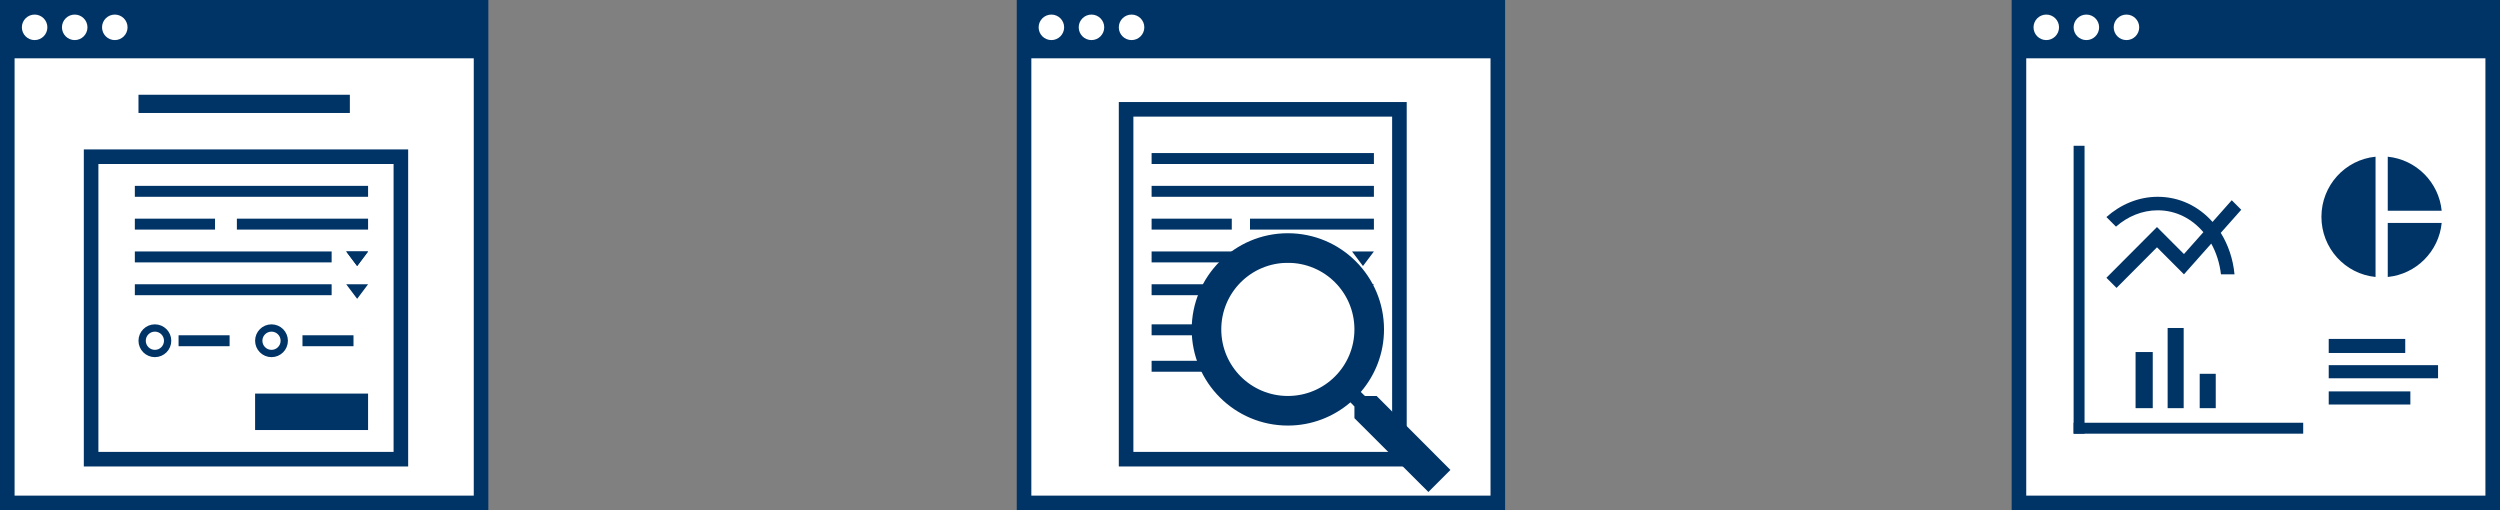 <?xml version="1.0" encoding="UTF-8"?>
<svg width="686px" height="140px" viewBox="0 0 686 140" version="1.1" xmlns="http://www.w3.org/2000/svg" xmlns:xlink="http://www.w3.org/1999/xlink">
    <rect x="0" y="0" width="686" height="140" fill="#808080" stroke="none"/>
    <!-- Generator: Sketch 63.1 (92452) - https://sketch.com -->
    <title>Group 3</title>
    <desc>Created with Sketch.</desc>
    <g id="img" stroke="none" stroke-width="1" fill="none" fill-rule="evenodd">
        <g id="CDOGS-Copy-4" transform="translate(-344, -388)">
            <g id="Group-3" transform="translate(344, 388)">
                <g id="form">
                    <rect id="Rectangle" stroke="#003366" stroke-width="4" fill="#FFFFFF" x="2" y="2" width="130" height="136"></rect>
                    <rect id="Rectangle" stroke="#003366" stroke-width="4" fill="#FFFFFF" x="25" y="43" width="85" height="83"></rect>
                    <rect id="Rectangle" fill="#003366" x="2" y="0" width="130" height="16"></rect>
                    <circle id="Oval" fill="#FFFFFF" cx="9.5" cy="7.5" r="3.5"></circle>
                    <circle id="Oval" fill="#FFFFFF" cx="20.5" cy="7.5" r="3.5"></circle>
                    <circle id="Oval" fill="#FFFFFF" cx="31.5" cy="7.5" r="3.5"></circle>
                    <rect id="Rectangle" fill="#003366" x="38" y="26" width="58" height="5"></rect>
                    <rect id="Rectangle" fill="#003366" x="70" y="108" width="31" height="10"></rect>
                    <polygon id="Triangle" fill="#003366" transform="translate(98, 71) rotate(-180) translate(-98, -71) " points="98 69 101 73 95 73"></polygon>
                    <rect id="Rectangle" fill="#003366" x="37" y="51" width="64" height="3"></rect>
                    <rect id="Rectangle" fill="#003366" x="37" y="60" width="22" height="3"></rect>
                    <rect id="Rectangle" fill="#003366" x="65" y="60" width="36" height="3"></rect>
                    <rect id="Rectangle" fill="#003366" x="37" y="69" width="54" height="3"></rect>
                    <rect id="Rectangle" fill="#003366" x="37" y="78" width="54" height="3"></rect>
                    <rect id="Rectangle" fill="#003366" x="49" y="92" width="14" height="3"></rect>
                    <rect id="Rectangle" fill="#003366" x="83" y="92" width="14" height="3"></rect>
                    <circle id="Oval" stroke="#003366" stroke-width="2" cx="42.5" cy="93.5" r="3.5"></circle>
                    <circle id="Oval" stroke="#003366" stroke-width="2" cx="74.5" cy="93.5" r="3.5"></circle>
                    <polygon id="Triangle" fill="#003366" transform="translate(98, 71) rotate(-180) translate(-98, -71) " points="98 69 101 73 95 73"></polygon>
                    <polygon id="Triangle" fill="#003366" transform="translate(98, 80) rotate(-180) translate(-98, -80) " points="98 78 101 82 95 82"></polygon>
                </g>
                <g id="form" transform="translate(279, 0)">
                    <rect id="Rectangle" stroke="#003366" stroke-width="4" fill="#FFFFFF" x="2" y="2" width="130" height="136"></rect>
                    <rect id="Rectangle" stroke="#003366" stroke-width="4" fill="#FFFFFF" x="30" y="30" width="75" height="96"></rect>
                    <rect id="Rectangle" fill="#003366" x="2" y="0" width="130" height="16"></rect>
                    <circle id="Oval" fill="#FFFFFF" cx="9.5" cy="7.5" r="3.5"></circle>
                    <circle id="Oval" fill="#FFFFFF" cx="20.5" cy="7.5" r="3.5"></circle>
                    <circle id="Oval" fill="#FFFFFF" cx="31.5" cy="7.5" r="3.5"></circle>
                    <rect id="Rectangle" fill="#003366" x="37" y="51" width="61" height="3"></rect>
                    <rect id="Rectangle" fill="#003366" x="37" y="42" width="61" height="3"></rect>
                    <rect id="Rectangle" fill="#003366" x="37" y="60" width="22" height="3"></rect>
                    <rect id="Rectangle" fill="#003366" x="64" y="60" width="34" height="3"></rect>
                    <rect id="Rectangle" fill="#003366" x="37" y="69" width="51" height="3"></rect>
                    <rect id="Rectangle" fill="#003366" x="37" y="78" width="16" height="3"></rect>
                    <rect id="Rectangle" fill="#003366" x="37" y="89" width="17" height="3"></rect>
                    <rect id="Rectangle" fill="#003366" x="37" y="99" width="14" height="3"></rect>
                    <polygon id="Triangle" fill="#003366" transform="translate(95, 71) rotate(-180) translate(-95, -71) " points="95 69 98 73 92 73"></polygon>
                    <polygon id="Triangle" fill="#003366" transform="translate(95, 80) rotate(-180) translate(-95, -80) " points="95 78 98 82 92 82"></polygon>
                </g>
                <g id="Group-2" transform="translate(552, 0)">
                    <rect id="Rectangle" stroke="#003366" stroke-width="4" fill="#FFFFFF" x="2" y="2" width="130" height="136"></rect>
                    <rect id="Rectangle" fill="#003366" x="2" y="0" width="130" height="16"></rect>
                    <circle id="Oval" fill="#FFFFFF" cx="9.5" cy="7.5" r="3.5"></circle>
                    <circle id="Oval" fill="#FFFFFF" cx="20.5" cy="7.5" r="3.5"></circle>
                    <circle id="Oval" fill="#FFFFFF" cx="31.5" cy="7.5" r="3.5"></circle>
                    <g id="bar_chart-24px" transform="translate(26, 83)">
                        <polygon id="Path" points="0 0 37 0 37 37 0 37"></polygon>
                        <path d="M8,13.6 L12.714,13.6 L12.714,29 L8,29 L8,13.6 Z M16.8,7 L21.2,7 L21.2,29 L16.8,29 L16.8,7 Z M25.6,19.571 L30,19.571 L30,29 L25.6,29 L25.6,19.571 Z" id="Shape" fill="#003366" fill-rule="nonzero"></path>
                    </g>
                    <g id="bar_chart-24px" transform="translate(101.5, 101.5) rotate(-270) translate(-101.5, -101.5) translate(86, 77)">
                        <polygon id="Path" points="-1.13686838e-13 0 31 0 31 49 -1.13686838e-13 49"></polygon>
                        <path d="M7,18 L10.857,18 L10.857,39 L7,39 L7,18 Z M14.2,9 L17.8,9 L17.8,39 L14.2,39 L14.2,9 Z M21.4,16.597 L25,16.597 L25,39 L21.4,39 L21.4,16.597 Z" id="Shape" fill="#003366" fill-rule="nonzero"></path>
                    </g>
                    <g id="multiline_chart-24px" transform="translate(22, 45)">
                        <polygon id="Path" points="0 0 44 0 44 44 0 44"></polygon>
                        <path d="M41,12.558 L38.392,9.945 L33.119,15.894 C29.308,11.595 24.035,9 18.078,9 C12.732,9 7.83,11.15 4,14.56 L6.627,17.191 C9.772,14.43 13.749,12.706 18.078,12.706 C23.148,12.706 27.495,15.042 30.603,18.711 L25.275,24.715 L17.875,17.302 L4,31.22 L6.775,34 L17.875,22.862 L25.275,30.275 L32.767,21.843 C34.155,24.345 35.08,27.217 35.431,30.275 L39.15,30.275 C38.743,26.013 37.392,22.139 35.376,18.896 L41,12.558 Z" id="Path" fill="#003366" fill-rule="nonzero"></path>
                    </g>
                    <line x1="18.5" y1="41.5" x2="18.5" y2="117.5" id="Line-6" stroke="#003366" stroke-width="3" stroke-linecap="square"></line>
                    <line x1="78.5" y1="117.5" x2="18.5" y2="117.5" id="Line-6" stroke="#003366" stroke-width="3" stroke-linecap="square"></line>
                    <g id="pie_chart-24px" transform="translate(82, 40)">
                        <polygon id="Path" points="0 0 39 0 39 39 0 39"></polygon>
                        <path d="M17.85,3 L17.85,36 C9.485,35.175 3,28.096 3,19.5 C3,10.903 9.485,3.825 17.85,3 Z M21.2,3 L21.2,17.834 L36,17.834 C35.224,10.012 29.004,3.776 21.2,3 Z M21.2,21.166 L21.2,36 C29.02,35.224 35.224,28.988 36,21.166 L21.2,21.166 Z" id="Shape" fill="#003366" fill-rule="nonzero"></path>
                    </g>
                </g>
                <g id="search-24px-(2)" transform="translate(315, 52)">
                    <polygon id="Path" points="0 0 97 0 97 97 0 97"></polygon>
                    <path d="M62.743,56.654 L59.536,56.654 L58.4,55.558 C62.378,50.93 64.773,44.922 64.773,38.387 C64.773,23.813 52.96,12 38.387,12 C23.813,12 12,23.813 12,38.387 C12,52.96 23.813,64.773 38.387,64.773 C44.922,64.773 50.93,62.378 55.558,58.4 L56.654,59.536 L56.654,62.743 L76.951,83 L83,76.951 L62.743,56.654 Z M38.387,56.654 C28.278,56.654 20.119,48.495 20.119,38.387 C20.119,28.278 28.278,20.119 38.387,20.119 C48.495,20.119 56.654,28.278 56.654,38.387 C56.654,48.495 48.495,56.654 38.387,56.654 Z" id="Shape" fill="#003366" fill-rule="nonzero"></path>
                </g>
            </g>
        </g>
    </g>
</svg>